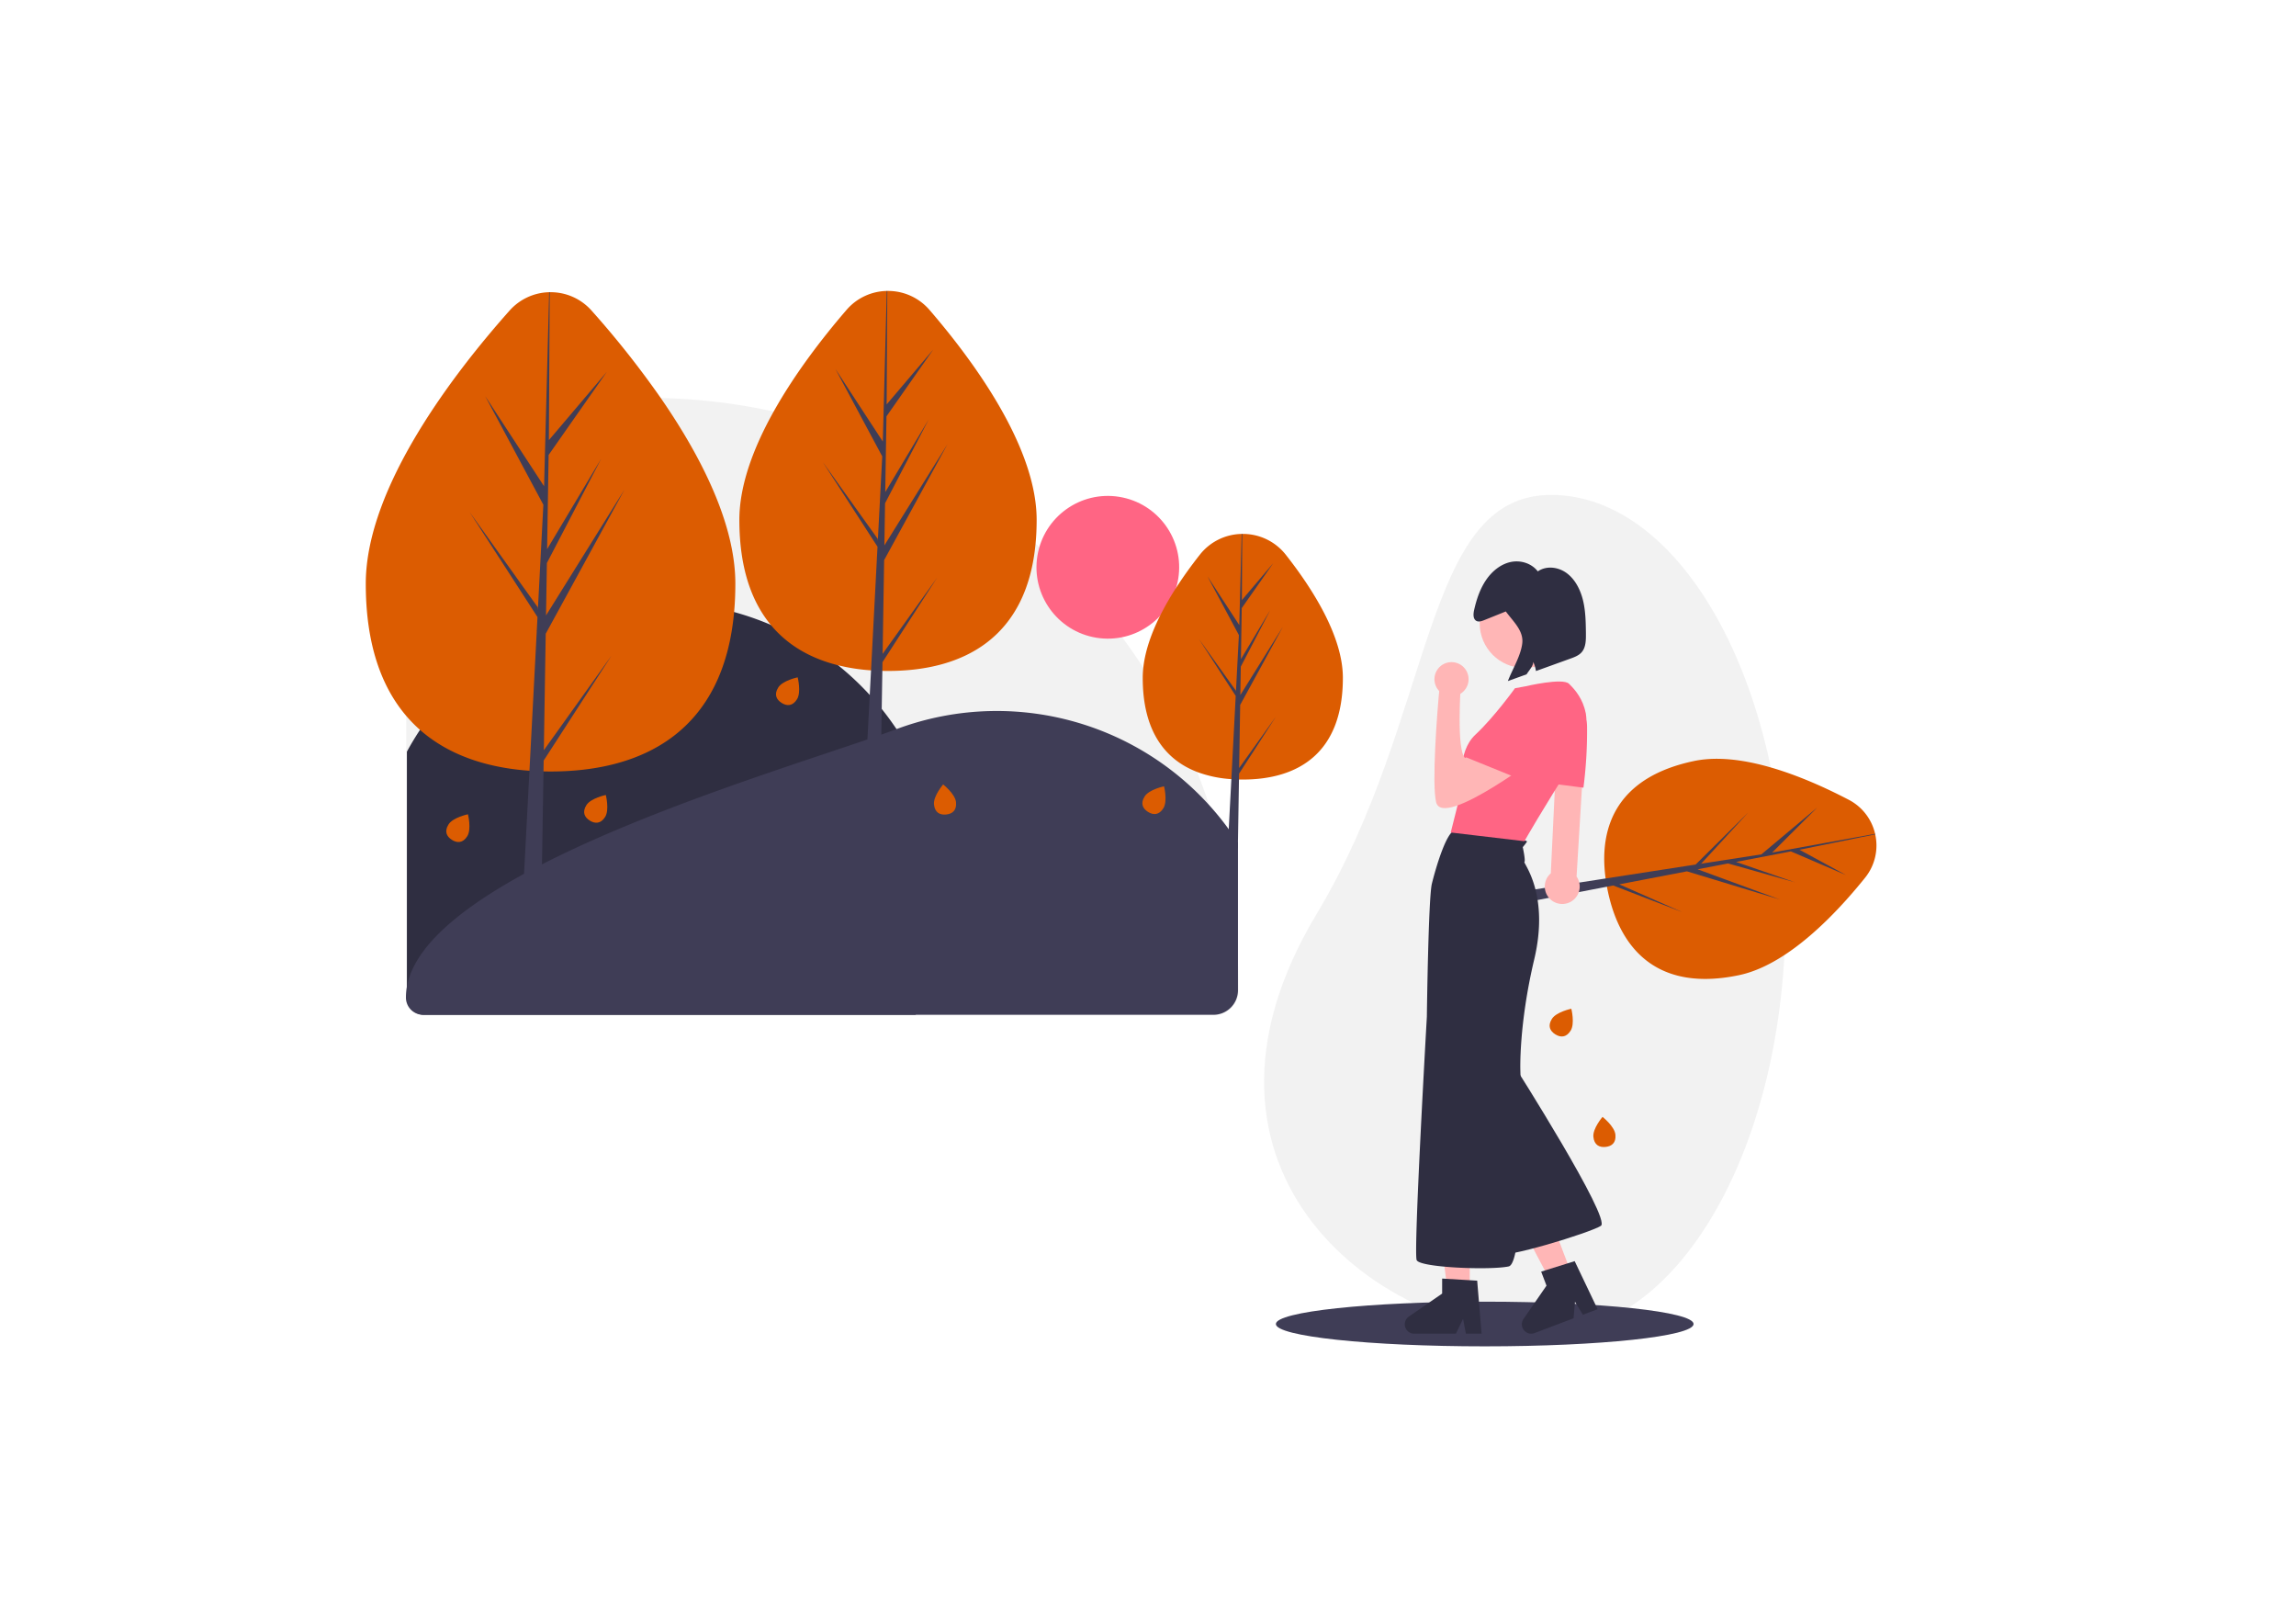 <?xml version="1.0" encoding="UTF-8" standalone="no"?>
<svg
   xmlns:dc="http://purl.org/dc/elements/1.1/"
   xmlns:cc="http://creativecommons.org/ns#"
   xmlns:rdf="http://www.w3.org/1999/02/22-rdf-syntax-ns#"
   xmlns:svg="http://www.w3.org/2000/svg"
   xmlns="http://www.w3.org/2000/svg"
   xmlns:sodipodi="http://sodipodi.sourceforge.net/DTD/sodipodi-0.dtd"
   xmlns:inkscape="http://www.inkscape.org/namespaces/inkscape"
   id="e1534d39-2157-45ab-ad0a-1caad9111655"
   data-name="Layer 1"
   width="1150.082"
   height="803.243"
   viewBox="0 0 1150.082 803.243"
   version="1.1"
   sodipodi:docname="baas1.svg"
   inkscape:version="1.0.1 (3bc2e813f5, 2020-09-07)">
  <defs
     id="defs75" />
  <sodipodi:namedview
     pagecolor="#ffffff"
     bordercolor="#666666"
     borderopacity="1"
     objecttolerance="10"
     gridtolerance="10"
     guidetolerance="10"
     inkscape:pageopacity="0"
     inkscape:pageshadow="2"
     inkscape:window-width="1920"
     inkscape:window-height="1009"
     id="namedview73"
     showgrid="false"
     inkscape:zoom="0.90602223"
     inkscape:cx="575.04108"
     inkscape:cy="401.62173"
     inkscape:window-x="-8"
     inkscape:window-y="-8"
     inkscape:window-maximized="1"
     inkscape:current-layer="e1534d39-2157-45ab-ad0a-1caad9111655" />
  <path
     d="m 620.11,481.799 a 293.814,293.814 0 0 0 -14.449,-78.652 c 0,0 0.006,-0.006 0,-0.006 q -2.744,-8.359 -6.014,-16.581 -1.224,-3.089 -2.52,-6.159 a 294.611,294.611 0 0 0 -24.437,-46.037 q -5.053,-7.797 -10.613,-15.265 a 299.07,299.07 0 0 0 -28.516,-32.984 q -6.306,-6.307 -12.922,-12.179 c -0.638,-0.572 -1.276,-1.138 -1.921,-1.691 a 294.439,294.439 0 0 0 -51.597,-36.168 c -0.263,-0.158 -0.52,-0.296 -0.783,-0.434 q -5.635,-3.099 -11.409,-5.935 c -0.395,-0.197 -0.783,-0.395 -1.178,-0.579 q -4.945,-2.418 -9.988,-4.639 c -0.533,-0.243 -1.072,-0.48 -1.612,-0.711 -0.013,-0.006 -0.02,-0.013 -0.033,-0.013 q -1.421,-0.622 -2.842,-1.224 -0.375,-0.158 -0.75,-0.316 h -0.006 a 294.505,294.505 0 0 0 -107.537,-22.904 q -3.573,-0.089 -7.165,-0.086 H 259.64 a 55.966,55.966 0 0 0 -14.751,1.967 c -0.099,0.026 -0.191,0.053 -0.29,0.079 a 56.247,56.247 0 0 0 -41.109,54.097 v 244.11 a 8.965,8.965 0 0 0 3.27,6.928 c 0.013,0.013 0.026,0.02 0.033,0.026 a 8.946,8.946 0 0 0 5.698,2.04 h 395.322 a 12.642,12.642 0 0 0 12.626,-12.626 q 0,-7.057 -0.329,-14.061 z"
     fill="#f2f2f2"
     id="path2"
     style="stroke-width:0.658" />
  <path
     d="M 473.299,444.895 A 142.787,142.787 0 0 1 458.622,508.16 H 212.491 a 8.67,8.67 0 0 1 -8.67,-8.67 V 376.396 c 37.817,-69.609 124.904,-95.382 194.513,-57.565 a 143.439,143.439 0 0 1 74.964,126.064 z"
     fill="#2f2e41"
     id="path4"
     style="stroke-width:0.658" />
  <path
     d="m 620.111,422.004 v 73.856 a 12.3,12.3 0 0 1 -12.3,12.3 H 211.946 a 8.608,8.608 0 0 1 -8.608,-8.605 v -0.087 c 0,-61.516 191.334,-113.987 245.737,-134.362 a 143.606,143.606 0 0 1 171.036,56.899 z"
     fill="#3f3d56"
     id="path6"
     style="stroke-width:0.658" />
  <circle
     cx="-191.522"
     cy="593.254"
     r="35.737"
     transform="rotate(-80.783)"
     fill="#ff6584"
     id="circle8"
     style="stroke-width:0.658" />
  <path
     d="m 368.342,292.281 q 0,7.442 -0.618,14.205 c -5.329,58.841 -44.465,79.843 -91.943,79.843 -1.191,0 -2.369,-0.013 -3.546,-0.046 -2.369,-0.046 -4.718,-0.158 -7.034,-0.322 -21.311,-1.507 -40.418,-7.777 -54.821,-20.469 a 69.359,69.359 0 0 1 -6.889,-7.007 c -12.685,-14.863 -20.272,-36.379 -20.272,-66.204 0,-48.472 44.741,-106.109 72.014,-136.737 a 27.43,27.43 0 0 1 19.844,-9.218 h 0.263 a 27.382,27.382 0 0 1 20.989,9.218 464.503,464.503 0 0 1 34.655,43.781 c 19.811,28.654 37.359,62.605 37.359,92.957 z"
     fill="#dc5c01"
     id="path10"
     style="stroke-width:0.658" />
  <polygon
     points="130.2,258.204 130.24,257.354 130.72,248.194 79.01,168.214 130.88,240.684 131,242.804 135.19,162.724 93.29,84.494 90.92,80.074 93.73,84.374 135.74,148.654 136.36,124.744 137.5,81.384 139.61,0.964 140.01,0.964 139.57,81.384 139.39,113.544 166.69,81.384 183.46,61.634 169.62,81.384 139.2,124.814 138.04,196.524 179.19,127.714 137.87,207.074 137.22,246.944 196.95,151.154 141.6,252.424 136.99,260.854 135.55,349.524 187.01,277.624 135.42,357.414 135.29,365.664 134.14,436.414 133.72,462.364 119.51,462.364 120.49,443.624 124.6,365.174 130.15,259.184 130.1,258.354 "
     fill="#3f3d56"
     id="polygon12"
     transform="matrix(0.658,0,0,0.658,183.218,145.691)" />
  <path
     d="m 519.265,260.33 q 0,6.257 -0.546,11.916 c -4.461,46.959 -35.852,63.737 -73.915,63.737 -0.954,0 -1.908,-0.013 -2.849,-0.033 q -2.862,-0.059 -5.658,-0.27 a 94.682,94.682 0 0 1 -16.488,-2.54 c -13.449,-3.342 -25.108,-9.81 -33.727,-20.239 -9.856,-11.929 -15.732,-29.036 -15.732,-52.571 0,-17.475 7.231,-36.431 17.186,-54.249 10.869,-19.456 24.989,-37.55 36.484,-50.88 a 27.322,27.322 0 0 1 20.153,-9.508 h 0.263 a 27.341,27.341 0 0 1 21.16,9.508 c 22.029,25.535 53.67,68.573 53.67,105.129 z"
     fill="#dc5c01"
     id="path14"
     style="stroke-width:0.658" />
  <polygon
     points="389.1,203.504 389.07,202.844 389.14,202.724 389.56,194.664 347.97,130.324 389.69,188.624 389.79,190.334 393.16,125.914 388.03,116.324 388.02,116.324 357.55,59.434 393.6,114.604 396.61,0.004 397.01,0.004 396.53,86.354 431.98,44.604 396.39,95.424 395.99,119.764 395.45,153.104 411.17,126.814 428.55,97.754 412.96,127.694 395.31,161.594 394.79,193.664 430.3,136.714 442.84,116.614 431.49,137.374 394.61,204.854 393.45,276.174 434.84,218.344 393.35,282.524 393.24,289.164 392.77,318.114 392.46,337.674 391.98,366.944 380.55,366.944 381.89,341.334 383.66,307.504 384.64,288.754 "
     fill="#3f3d56"
     id="polygon16"
     transform="matrix(0.658,0,0,0.658,183.218,145.691)" />
  <path
     d="m 672.655,339.43 c 0,37.754 -22.443,50.933 -50.13,50.933 q -0.957,0 -1.915,-0.02 c -1.283,-0.033 -2.553,-0.086 -3.81,-0.184 a 59.474,59.474 0 0 1 -17.153,-3.599 c -16.179,-6.218 -27.246,-20.614 -27.246,-47.13 a 45.545,45.545 0 0 1 0.289,-5.066 c 0.928,-8.468 4.06,-17.304 8.336,-25.891 a 148.427,148.427 0 0 1 8.146,-14.199 c 3.79,-5.882 7.863,-11.455 11.817,-16.475 a 27.258,27.258 0 0 1 20.976,-10.429 c 0.092,0 0.184,-0.006 0.283,0 a 27.258,27.258 0 0 1 21.818,10.429 c 13.587,17.258 28.588,40.978 28.588,61.631 z"
     fill="#dc5c01"
     id="path18"
     style="stroke-width:0.658" />
  <path
     d="m 620.702,384.586 18.331,-25.614 -18.377,28.43 -0.046,2.941 -0.52,31.628 -0.046,2.823 h -5.06 l 0.5,-9.547 1.316,-25.088 1.974,-37.76 -0.02,-0.296 0.033,-0.053 0.191,-3.566 -18.423,-28.503 18.476,25.825 0.046,0.757 1.494,-28.536 -15.771,-29.45 15.969,24.45 1.197,-45.656 c 0.092,0 0.184,-0.006 0.283,0 l -0.184,33.135 15.705,-18.495 -15.771,22.509 -0.415,25.555 14.666,-24.522 -14.725,28.279 -0.23,14.205 21.285,-34.128 -21.364,39.083 z"
     fill="#3f3d56"
     id="path20"
     style="stroke-width:0.658" />
  <path
     d="m 303.117,409.083 c -2.218,3.539 -5.097,3.456 -7.692,1.829 -2.595,-1.627 -3.924,-4.181 -1.706,-7.72 2.218,-3.539 9.739,-5.095 9.739,-5.095 0,0 1.877,7.448 -0.342,10.986 z"
     fill="#dc5c01"
     id="path22"
     style="stroke-width:0.658" />
  <path
     d="m 234.057,418.742 c -2.218,3.539 -5.097,3.456 -7.692,1.829 -2.595,-1.627 -3.924,-4.181 -1.706,-7.72 2.218,-3.539 9.739,-5.095 9.739,-5.095 0,0 1.877,7.448 -0.342,10.986 z"
     fill="#dc5c01"
     id="path24"
     style="stroke-width:0.658" />
  <path
     d="m 478.878,401.719 c 0.411,4.156 -1.917,5.852 -4.965,6.153 -3.048,0.301 -5.662,-0.906 -6.073,-5.063 -0.411,-4.156 4.586,-9.989 4.586,-9.989 0,0 6.041,4.743 6.452,8.899 z"
     fill="#dc5c01"
     id="path26"
     style="stroke-width:0.658" />
  <path
     d="m 399.221,350.165 c -2.218,3.539 -5.097,3.456 -7.692,1.829 -2.595,-1.627 -3.924,-4.181 -1.706,-7.72 2.218,-3.539 9.739,-5.095 9.739,-5.095 0,0 1.877,7.448 -0.342,10.986 z"
     fill="#dc5c01"
     id="path28"
     style="stroke-width:0.658" />
  <path
     d="m 582.736,404.737 c -2.218,3.539 -5.097,3.456 -7.692,1.829 -2.595,-1.627 -3.924,-4.181 -1.706,-7.72 2.218,-3.539 9.74,-5.095 9.74,-5.095 0,0 1.877,7.448 -0.342,10.986 z"
     fill="#dc5c01"
     id="path30"
     style="stroke-width:0.658" />
  <path
     d="m 894.385,457.724 c 0,115.919 -52.631,207.365 -117.446,209.889 -84.523,3.292 -194.991,-80.985 -117.446,-209.889 59.754,-99.33 52.582,-209.889 117.446,-209.889 64.864,0 117.446,93.971 117.446,209.889 z"
     fill="#f2f2f2"
     id="path32"
     style="stroke-width:0.658" />
  <path
     d="m 934.213,439.552 c -10.488,13.034 -24.812,28.516 -40.386,38.688 -7.409,4.843 -15.107,8.488 -22.805,10.093 -40.392,8.435 -59.506,-12.633 -65.691,-42.248 -0.145,-0.691 -0.283,-1.375 -0.401,-2.059 q -0.395,-2.073 -0.665,-4.119 c -3.691,-27.128 6.797,-50.992 44.36,-58.835 11.626,-2.428 25.095,-0.599 38.379,3.237 14.015,4.046 27.819,10.323 39.05,16.186 a 25.673,25.673 0 0 1 13.205,17.061 c 0.019,0.086 0.04,0.171 0.052,0.257 a 25.663,25.663 0 0 1 -5.099,21.739 z"
     fill="#dc5c01"
     id="path34"
     style="stroke-width:0.658" />
  <path
     d="m 893.144,427.097 -23.522,4.514 24.351,8.428 5.158,1.783 -5.145,-1.448 -28.398,-7.994 -15.251,2.928 41.274,15.153 -46.597,-14.126 -33.911,6.507 31.503,13.89 -34.523,-13.311 -3.152,0.605 -14.107,2.704 v 0.006 l -14.942,2.862 -5.685,1.092 -2.257,0.434 -1.132,-5.422 2.296,-0.355 4.718,-0.73 17.239,-2.665 13.205,-2.046 40.846,-6.323 0.309,-0.079 0.066,0.026 3.856,-0.599 26.378,-26.081 -23.502,25.542 -0.796,0.217 30.858,-4.777 10.146,-8.501 17.844,-14.955 -17.587,17.554 -4.994,4.987 5.356,-0.974 46.215,-8.389 c 0.019,0.086 0.04,0.171 0.052,0.257 l -37.945,7.705 23.292,12.666 -27.608,-11.837 z"
     fill="#3f3d56"
     id="path36"
     style="stroke-width:0.658" />
  <path
     d="m 794.351,357.537 a 0.095,0.095 0 0 0 -0.013,-0.046 6.93,6.93 0 0 0 -1.5,-2.902 7.014,7.014 0 0 0 -4.974,-2.408 c -0.079,0 -0.151,-0.006 -0.23,-0.006 a 7.152,7.152 0 0 0 -2.165,0.316 7.016,7.016 0 0 0 -4.875,5.902 l -0.408,8.481 -1.23,25.72 -0.164,3.323 -1.987,41.432 a 8.655,8.655 0 0 0 -2.981,7.27 8.789,8.789 0 0 0 1.296,3.941 8.81,8.81 0 0 0 3.507,3.191 8.8,8.8 0 0 0 3.928,0.928 8.753,8.753 0 0 0 8.211,-5.777 c 0.02,-0.053 0.039,-0.112 0.059,-0.165 v -0.006 a 8.695,8.695 0 0 0 0.237,-4.777 9.213,9.213 0 0 0 -0.684,-1.895 8.779,8.779 0 0 0 -0.665,-1.105 l 2.704,-44.61 1.625,-26.884 0.428,-7.073 0.02,-0.303 a 6.865,6.865 0 0 0 0.053,-1.099 0.179,0.179 0 0 0 0,-0.059 7.055,7.055 0 0 0 -0.191,-1.388 z"
     fill="#ffb6b6"
     id="path38"
     style="stroke-width:0.658" />
  <path
     d="m 794.963,363.913 a 12.567,12.567 0 0 0 -0.289,-2.684 c -0.053,-0.283 -0.125,-0.566 -0.204,-0.842 a 13.368,13.368 0 0 0 -6.606,-8.205 13.36,13.36 0 0 0 -8.698,-1.355 c -8.435,1.533 -13.468,4.349 -14.962,8.369 -1.053,2.836 -0.513,6.632 0.829,10.646 v 0.006 a 62.693,62.693 0 0 0 4.395,9.784 c 0.322,0.586 0.645,1.165 0.967,1.73 a 119.019,119.019 0 0 0 7.08,10.935 l 0.079,0.112 1.401,0.184 1.77,0.23 11.692,1.52 0.737,0.099 0.039,-0.322 a 219.299,219.299 0 0 0 1.77,-30.207 z"
     fill="#ff6584"
     id="path40"
     style="stroke-width:0.658" />
  <ellipse
     cx="743.712"
     cy="663.008"
     rx="104.616"
     ry="11.185"
     fill="#3f3d56"
     id="ellipse42"
     style="stroke-width:0.658" />
  <polygon
     points="840.407,696.504 840.404,761.577 823.533,761.576 815.507,696.503 "
     fill="#ffb6b6"
     id="polygon44"
     transform="matrix(0.658,0,0,0.658,183.218,145.691)" />
  <path
     d="m 741.846,664.271 -1.04,-12.442 -0.875,-10.527 -3.764,-0.224 -11.889,-0.711 -1.895,-0.112 v 7.52 l -6.435,4.441 -3.395,2.349 -6.856,4.731 a 4.696,4.696 0 0 0 2.671,8.56 h 20.89 l 2.941,-6.073 0.658,-1.369 0.309,1.645 v 0.006 l 1.099,5.79 h 7.876 z"
     fill="#2f2e41"
     id="path46"
     style="stroke-width:0.658" />
  <polygon
     points="894.889,687.366 917.951,748.216 902.175,754.195 871.606,696.19 "
     fill="#ffb6b6"
     id="polygon48"
     transform="matrix(0.658,0,0,0.658,183.218,145.691)" />
  <path
     d="m 799.266,653.527 -10.501,-21.996 -3.592,1.125 -11.37,3.553 -1.816,0.566 2.665,7.027 -11.514,16.686 a 4.696,4.696 0 0 0 2.132,7.034 4.591,4.591 0 0 0 3.073,0.125 h 0.02 a 2.329,2.329 0 0 0 0.303,-0.099 l 19.535,-7.402 0.638,-7.231 0.092,-1 0.638,1.04 3.316,5.415 7.363,-2.79 z"
     fill="#2f2e41"
     id="path50"
     style="stroke-width:0.658" />
  <path
     d="m 809.174,568.183 c 0.41,4.156 -1.917,5.852 -4.965,6.153 -3.048,0.301 -5.662,-0.906 -6.073,-5.063 -0.411,-4.156 4.586,-9.989 4.586,-9.989 0,0 6.041,4.743 6.452,8.899 z"
     fill="#dc5c01"
     id="path52"
     style="stroke-width:0.658" />
  <path
     d="m 786.743,516.12 c -2.218,3.539 -5.097,3.456 -7.692,1.829 -2.595,-1.627 -3.924,-4.181 -1.706,-7.72 2.218,-3.539 9.74,-5.095 9.74,-5.095 0,0 1.877,7.448 -0.342,10.986 z"
     fill="#dc5c01"
     id="path54"
     style="stroke-width:0.658" />
  <path
     d="m 758.676,533.919 c 0,0 48.595,76.509 43.216,79.94 -5.379,3.431 -48.966,16.878 -52.861,14.189 -3.895,-2.689 -7.048,-90.698 -7.048,-90.698 z"
     fill="#2f2e41"
     id="path56"
     style="stroke-width:0.658" />
  <path
     d="m 729.048,415.786 c 7.141,0.278 36.491,4.53 35.842,5.643 a 23.444,23.444 0 0 1 -2.133,2.782 c 0,0 1.484,6.77 0.835,7.419 -0.649,0.649 12.705,15.951 4.915,48.78 -7.79,32.829 -6.955,55.55 -6.955,55.55 0,0 3.153,96.262 -5.842,98.209 -8.996,1.948 -44.421,0.649 -46.091,-3.153 -1.669,-3.802 5.101,-121.857 5.101,-121.857 0,0 0.742,-59.352 2.504,-66.586 1.762,-7.234 7.411,-26.885 11.825,-26.787 z"
     fill="#2f2e41"
     id="path58"
     style="stroke-width:0.658" />
  <circle
     cx="763.545"
     cy="312.137"
     r="22.35"
     fill="#ffb6b6"
     id="circle60"
     style="stroke-width:0.658" />
  <path
     d="m 785.941,342.416 c 3.153,3.153 16.786,16.136 1.947,39.135 -14.838,22.999 -24.297,39.692 -24.297,39.692 l -36.91,-4.359 5.657,-22.443 c 0,0 -2.782,-17.713 6.677,-26.523 9.459,-8.81 19.846,-23.277 19.846,-23.277 l 5.356,-0.978 c 0,0 18.57,-4.4 21.723,-1.247 z"
     fill="#ff6584"
     id="path62"
     style="stroke-width:0.658" />
  <path
     d="m 774.812,375.616 c 0,0 -52.119,40.155 -55.457,26.059 -2.17,-9.161 0.362,-43.594 1.797,-58.265 l 10.537,0.119 c 0,0 -2.226,32.365 2.226,36.075 0,0 16.127,-15.572 19.47,-15.344 3.343,0.228 21.427,11.356 21.427,11.356 z"
     fill="#ffb6b6"
     id="path64"
     style="stroke-width:0.658" />
  <path
     d="m 785.941,350.577 c 0,0 -7.077,32.854 -27.943,38.233 l -24.345,-9.869 c 0,0 30.958,-33 41.623,-33.371 10.665,-0.371 10.665,5.008 10.665,5.008 z"
     fill="#ff6584"
     id="path66"
     style="stroke-width:0.658" />
  <circle
     cx="727.074"
     cy="340.12"
     r="8.553"
     fill="#ffb6b6"
     id="circle68"
     style="stroke-width:0.658" />
  <path
     d="m 794.395,317.319 c -0.064,-5.536 -0.135,-11.133 -1.408,-16.498 -1.273,-5.365 -3.883,-10.56 -8.11,-13.742 -4.228,-3.182 -10.233,-3.949 -14.581,-0.96 -3.24,-4.174 -8.843,-5.77 -13.8,-4.641 -4.956,1.128 -9.24,4.68 -12.201,9.086 -2.962,4.406 -4.711,9.623 -5.896,14.902 -0.421,1.875 -0.597,4.267 0.911,5.318 1.183,0.824 2.744,0.316 4.065,-0.215 q 5.45,-2.189 10.901,-4.378 c 3.674,5.024 8.967,9.606 8.238,15.939 -0.73,6.339 -4.964,13.001 -7.203,18.92 q 4.686,-1.691 9.371,-3.382 c 1,-1.669 3.48,-4.296 3.302,-6.236 a 15.78,15.78 0 0 1 1.38,4.562 c 7.8e-4,0.013 7.2e-4,0.026 0.002,0.038 l 17.385,-6.275 c 2.069,-0.747 4.241,-1.566 5.67,-3.335 1.948,-2.411 2.012,-5.914 1.975,-9.103 z"
     fill="#2f2e41"
     id="path70"
     style="stroke-width:0.658" />
</svg>
